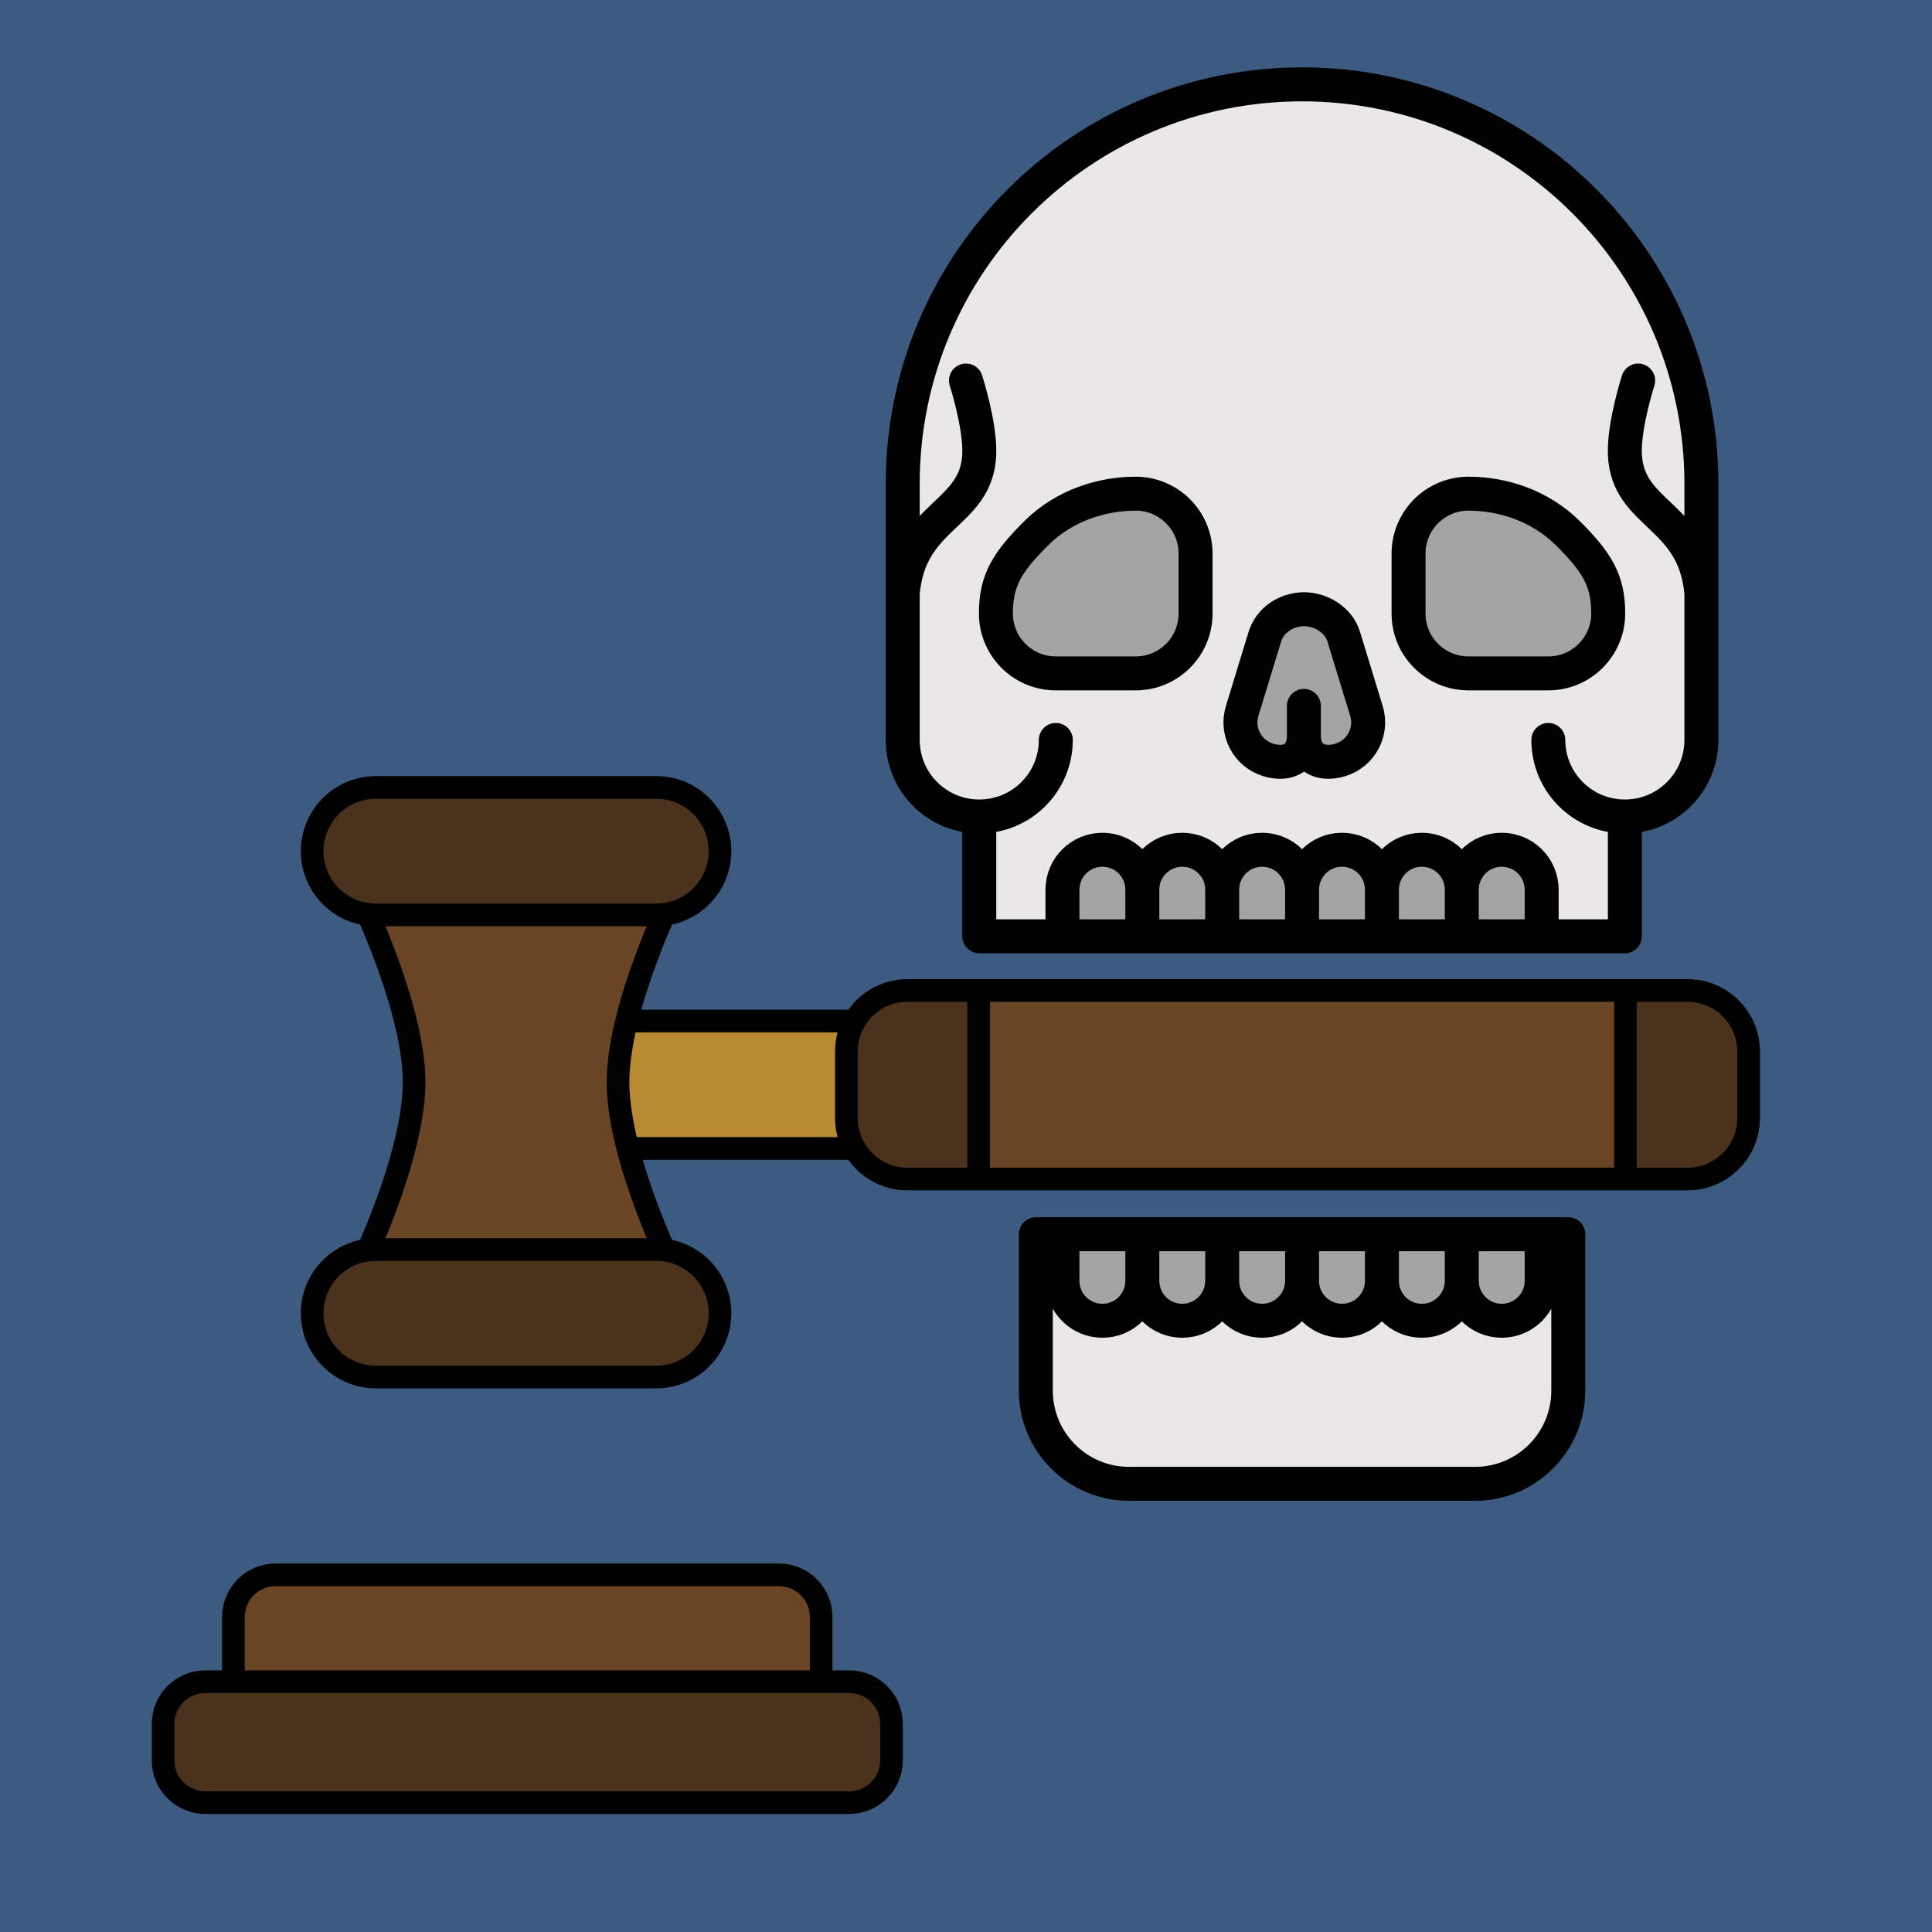 <svg width="1024" height="1024" viewBox="0 0 1024 1024" fill="none" xmlns="http://www.w3.org/2000/svg">
<rect width="1024" height="1024" fill="#3D5A80"/>
<path d="M584.291 700.031C595.981 700.031 605.457 690.555 605.457 678.866C605.457 690.555 614.933 700.031 626.623 700.031C638.312 700.031 647.788 690.555 647.788 678.866C647.788 690.555 657.264 700.031 668.954 700.031C680.643 700.031 690.119 690.555 690.119 678.866C690.119 690.555 699.596 700.031 711.285 700.031C722.975 700.031 732.451 690.555 732.451 678.866C732.451 690.555 741.927 700.031 753.616 700.031C765.306 700.031 774.782 690.555 774.782 678.866C774.782 690.555 784.258 700.031 795.948 700.031C807.637 700.031 817.113 690.555 817.113 678.866V654.173H774.782H732.451H690.119H647.788H605.457H563.126V678.866C563.126 690.555 572.602 700.031 584.291 700.031Z" fill="#A4A4A4"/>
<path d="M598.402 786.458H781.837C809.113 786.458 831.224 764.347 831.224 737.071V654.173H817.113V678.866C817.113 690.555 807.637 700.031 795.948 700.031C784.258 700.031 774.782 690.555 774.782 678.866C774.782 690.555 765.306 700.031 753.616 700.031C741.927 700.031 732.451 690.555 732.451 678.866C732.451 690.555 722.975 700.031 711.285 700.031C699.596 700.031 690.119 690.555 690.119 678.866C690.119 690.555 680.643 700.031 668.954 700.031C657.264 700.031 647.788 690.555 647.788 678.866C647.788 690.555 638.312 700.031 626.623 700.031C614.933 700.031 605.457 690.555 605.457 678.866C605.457 690.555 595.981 700.031 584.291 700.031C572.602 700.031 563.126 690.555 563.126 678.866V654.173H549.015V737.071C549.015 764.347 571.126 786.458 598.402 786.458Z" fill="#E9E6E6"/>
<path d="M605.457 678.866C605.457 690.555 595.981 700.031 584.291 700.031C572.602 700.031 563.126 690.555 563.126 678.866V654.173M605.457 678.866C605.457 690.555 614.933 700.031 626.623 700.031C638.312 700.031 647.788 690.555 647.788 678.866M605.457 678.866V654.173M647.788 678.866C647.788 690.555 657.264 700.031 668.954 700.031C680.643 700.031 690.119 690.555 690.119 678.866M647.788 678.866V654.173M690.119 678.866C690.119 690.555 699.596 700.031 711.285 700.031C722.975 700.031 732.451 690.555 732.451 678.866M690.119 678.866V654.173M732.451 678.866C732.451 690.555 741.927 700.031 753.616 700.031C765.306 700.031 774.782 690.555 774.782 678.866M732.451 678.866V654.173M774.782 678.866C774.782 690.555 784.258 700.031 795.948 700.031C807.637 700.031 817.113 690.555 817.113 678.866V654.173M774.782 678.866V654.173M563.126 654.173H605.457M563.126 654.173H549.015V737.071C549.015 764.347 571.126 786.458 598.402 786.458H781.837C809.113 786.458 831.224 764.347 831.224 737.071V654.173H817.113M605.457 654.173H647.788M647.788 654.173H690.119M690.119 654.173H732.451M732.451 654.173H774.782M774.782 654.173H817.113" stroke="black" stroke-width="18" stroke-linecap="round" stroke-linejoin="round"/>
<path d="M633.678 325.161V293.412C633.678 275.878 619.463 261.664 601.929 261.664C584.395 261.664 564.262 267.582 549.015 282.83C533.768 298.077 527.849 307.627 527.849 325.161C527.849 342.695 542.064 356.909 559.598 356.909H601.929C619.463 356.909 633.678 342.695 633.678 325.161Z" fill="#A4A4A4"/>
<path d="M670.364 337.577L658.371 376.805C655.013 387.787 661.194 399.411 672.176 402.768C683.157 406.126 691.095 401.066 691.095 390.009C691.095 401.066 699.456 406.126 710.437 402.768C721.419 399.411 727.6 387.787 724.242 376.805L712.249 337.577C709.402 328.265 699.914 322.985 691.307 322.886C682.276 322.886 673.211 328.265 670.364 337.577Z" fill="#A4A4A4"/>
<path d="M746.561 325.161V293.412C746.561 275.878 760.775 261.664 778.31 261.664C795.844 261.664 815.976 267.582 831.224 282.83C846.471 298.077 852.389 307.627 852.389 325.161C852.389 342.695 838.175 356.909 820.641 356.909H778.31C760.775 356.909 746.561 342.695 746.561 325.161Z" fill="#A4A4A4"/>
<path fill-rule="evenodd" clip-rule="evenodd" d="M584.291 450.391C595.981 450.391 605.457 459.867 605.457 471.557C605.457 459.867 614.933 450.391 626.622 450.391C638.312 450.391 647.788 459.867 647.788 471.557C647.788 459.867 657.264 450.391 668.954 450.391C680.643 450.391 690.119 459.867 690.119 471.557C690.119 459.867 699.596 450.391 711.285 450.391C722.974 450.391 732.451 459.867 732.451 471.557C732.451 459.867 741.927 450.391 753.616 450.391C765.306 450.391 774.782 459.867 774.782 471.557C774.782 459.867 784.258 450.391 795.948 450.391C807.637 450.391 817.113 459.867 817.113 471.557V496.25H861.208V432.753C883.613 432.753 901.776 414.59 901.776 392.185V314.578V256.373C901.776 139.478 807.014 44.716 690.119 44.716C573.225 44.716 478.463 139.478 478.463 256.373V314.578V392.185C478.463 414.59 496.626 432.753 519.03 432.753V496.25H563.125V471.557C563.125 459.867 572.602 450.391 584.291 450.391ZM633.678 325.161V293.412C633.678 275.878 619.463 261.664 601.929 261.664C584.395 261.664 564.262 267.582 549.015 282.83C533.768 298.077 527.849 307.627 527.849 325.161C527.849 342.695 542.064 356.909 559.598 356.909H601.929C619.463 356.909 633.678 342.695 633.678 325.161ZM670.364 337.577L658.371 376.805C655.013 387.787 661.194 399.411 672.176 402.768C683.157 406.126 691.095 401.066 691.095 390.009C691.095 401.066 699.456 406.126 710.437 402.768C721.419 399.411 727.6 387.787 724.242 376.805L712.249 337.577C709.402 328.265 699.914 322.985 691.307 322.886C682.276 322.886 673.211 328.265 670.364 337.577ZM746.561 325.161V293.412C746.561 275.878 760.775 261.664 778.31 261.664C795.844 261.664 815.976 267.582 831.224 282.83C846.471 298.077 852.389 307.627 852.389 325.161C852.389 342.695 838.175 356.909 820.641 356.909H778.31C760.775 356.909 746.561 342.695 746.561 325.161Z" fill="#E9E7E7"/>
<path d="M605.457 471.557C605.457 459.867 595.981 450.391 584.291 450.391C572.602 450.391 563.125 459.867 563.125 471.557V496.25H605.457V471.557Z" fill="#A4A4A4"/>
<path d="M647.788 471.557C647.788 459.867 638.312 450.391 626.622 450.391C614.933 450.391 605.457 459.867 605.457 471.557V496.25H647.788V471.557Z" fill="#A4A4A4"/>
<path d="M690.119 471.557C690.119 459.867 680.643 450.391 668.954 450.391C657.264 450.391 647.788 459.867 647.788 471.557V496.25H690.119V471.557Z" fill="#A4A4A4"/>
<path d="M732.451 471.557C732.451 459.867 722.974 450.391 711.285 450.391C699.596 450.391 690.119 459.867 690.119 471.557V496.25H732.451V471.557Z" fill="#A4A4A4"/>
<path d="M774.782 471.557C774.782 459.867 765.306 450.391 753.616 450.391C741.927 450.391 732.451 459.867 732.451 471.557V496.25H774.782V471.557Z" fill="#A4A4A4"/>
<path d="M817.113 471.557C817.113 459.867 807.637 450.391 795.948 450.391C784.258 450.391 774.782 459.867 774.782 471.557V496.25H817.113V471.557Z" fill="#A4A4A4"/>
<path d="M605.457 471.557C605.457 459.867 595.981 450.391 584.291 450.391C572.602 450.391 563.125 459.867 563.125 471.557V496.25M605.457 471.557C605.457 459.867 614.933 450.391 626.622 450.391C638.312 450.391 647.788 459.867 647.788 471.557M605.457 471.557V496.25M647.788 471.557C647.788 459.867 657.264 450.391 668.954 450.391C680.643 450.391 690.119 459.867 690.119 471.557M647.788 471.557V496.25M690.119 471.557C690.119 459.867 699.596 450.391 711.285 450.391C722.974 450.391 732.451 459.867 732.451 471.557M690.119 471.557V496.25M732.451 471.557C732.451 459.867 741.927 450.391 753.616 450.391C765.306 450.391 774.782 459.867 774.782 471.557M732.451 471.557V496.25M774.782 471.557C774.782 459.867 784.258 450.391 795.948 450.391C807.637 450.391 817.113 459.867 817.113 471.557V496.25M774.782 471.557V496.25M519.03 432.753C496.626 432.753 478.463 414.59 478.463 392.185V314.578M519.03 432.753C541.435 432.753 559.598 414.59 559.598 392.185M519.03 432.753V496.25H563.125M478.463 314.578V256.373C478.463 139.478 573.225 44.716 690.119 44.716C807.014 44.716 901.776 139.478 901.776 256.373V314.578M478.463 314.578C481.99 272.247 517.956 273.465 519.03 240.498C519.532 225.104 511.975 201.695 511.975 201.695M861.208 432.753C883.613 432.753 901.776 414.59 901.776 392.185V314.578M861.208 432.753C838.804 432.753 820.641 414.59 820.641 392.185M861.208 432.753V496.25H817.113M901.776 314.578C898.248 272.247 862.283 273.465 861.208 240.498C860.707 225.104 868.264 201.695 868.264 201.695M691.095 390.009C691.095 401.066 683.157 406.126 672.176 402.768C661.194 399.411 655.013 387.787 658.371 376.805L670.364 337.577C673.211 328.265 682.276 322.886 691.307 322.886C699.914 322.985 709.402 328.265 712.249 337.577L724.242 376.805C727.6 387.787 721.419 399.411 710.437 402.768C699.456 406.126 691.095 401.066 691.095 390.009ZM691.095 390.009V374.135M563.125 496.25H605.457M605.457 496.25H647.788M647.788 496.25H690.119M690.119 496.25H732.451M732.451 496.25H774.782M774.782 496.25H817.113M633.678 293.412V325.161C633.678 342.695 619.463 356.909 601.929 356.909H559.598C542.064 356.909 527.849 342.695 527.849 325.161C527.849 307.627 533.768 298.077 549.015 282.83C564.262 267.582 584.395 261.664 601.929 261.664C619.463 261.664 633.678 275.878 633.678 293.412ZM746.561 293.412V325.161C746.561 342.695 760.775 356.909 778.31 356.909H820.641C838.175 356.909 852.389 342.695 852.389 325.161C852.389 307.627 846.471 298.077 831.224 282.83C815.976 267.582 795.844 261.664 778.31 261.664C760.775 261.664 746.561 275.878 746.561 293.412Z" stroke="black" stroke-width="18" stroke-linecap="round" stroke-linejoin="round"/>
<path d="M412.879 834.702H146.073C133.725 834.702 123.715 844.712 123.715 857.06V891.342H435.237V857.06C435.237 844.712 425.227 834.702 412.879 834.702Z" fill="#694526"/>
<path d="M472.501 933.077V913.7C472.501 901.352 462.491 891.342 450.143 891.342H435.237H123.715H108.809C96.461 891.342 86.451 901.352 86.451 913.7V933.077C86.451 945.425 96.461 955.435 108.809 955.435H450.143C462.491 955.435 472.501 945.425 472.501 933.077Z" fill="#4A321D"/>
<path d="M123.715 891.342H108.809C96.461 891.342 86.451 901.352 86.451 913.7V933.077C86.451 945.425 96.461 955.435 108.809 955.435H450.143C462.491 955.435 472.501 945.425 472.501 933.077V913.7C472.501 901.352 462.491 891.342 450.143 891.342H435.237M123.715 891.342V857.06C123.715 844.712 133.725 834.702 146.073 834.702H412.879C425.227 834.702 435.237 844.712 435.237 857.06V891.342M123.715 891.342H435.237" stroke="black" stroke-width="12"/>
<path d="M861.531 524.961L518.707 524.961V624.93H861.531V524.961Z" fill="#694526"/>
<path d="M926.821 592.508V557.384C926.821 539.477 912.305 524.961 894.399 524.961H861.531V624.93H894.399C912.305 624.93 926.821 610.414 926.821 592.508Z" fill="#4A321D"/>
<path d="M448.591 557.384V592.508C448.591 598.414 450.17 603.95 452.929 608.719C458.535 618.41 469.013 624.93 481.014 624.93H518.707V524.961H481.014C469.013 524.961 458.535 531.482 452.929 541.173C450.17 545.942 448.591 551.478 448.591 557.384Z" fill="#4A321D"/>
<path d="M347.826 484.897H199.223C197.807 484.897 196.411 484.81 195.04 484.641C201.788 499.797 219.487 542.51 219.487 573.595C219.487 604.681 201.788 647.393 195.04 662.549C196.411 662.38 197.807 662.293 199.223 662.293L347.826 662.293C349.242 662.293 350.638 662.38 352.009 662.549C347.615 652.682 338.58 631.134 332.81 608.719C329.717 596.705 327.562 584.442 327.562 573.595C327.562 563.56 329.406 552.313 332.131 541.173C337.848 517.804 347.439 494.904 352.009 484.641C350.638 484.81 349.242 484.897 347.826 484.897Z" fill="#694526"/>
<path d="M448.591 592.508V557.384C448.591 551.478 450.17 545.942 452.929 541.173H332.131C329.406 552.313 327.562 563.56 327.562 573.595C327.562 584.442 329.717 596.705 332.81 608.719H452.929C450.17 603.95 448.591 598.414 448.591 592.508Z" fill="#B88B33"/>
<path d="M347.826 417.351H199.223C180.571 417.351 165.45 432.472 165.45 451.124C165.45 468.36 178.361 482.581 195.04 484.641C196.411 484.81 197.807 484.897 199.223 484.897H347.826C349.242 484.897 350.638 484.81 352.009 484.641C368.687 482.581 381.599 468.36 381.599 451.124C381.599 432.472 366.478 417.351 347.826 417.351Z" fill="#4A321D"/>
<path d="M347.826 662.293L199.223 662.293C197.807 662.293 196.411 662.38 195.04 662.549C178.361 664.609 165.45 678.83 165.45 696.066C165.45 714.718 180.571 729.839 199.223 729.839H347.826C366.478 729.839 381.599 714.718 381.599 696.066C381.599 678.83 368.687 664.609 352.009 662.549C350.638 662.38 349.242 662.293 347.826 662.293Z" fill="#4A321D"/>
<path d="M352.009 484.641C368.687 482.581 381.599 468.36 381.599 451.124C381.599 432.472 366.478 417.351 347.826 417.351H199.223C180.571 417.351 165.45 432.472 165.45 451.124C165.45 468.36 178.361 482.581 195.04 484.641M352.009 484.641C350.638 484.81 349.242 484.897 347.826 484.897H199.223C197.807 484.897 196.411 484.81 195.04 484.641M352.009 484.641C347.439 494.904 337.848 517.804 332.131 541.173M195.04 484.641C201.788 499.797 219.487 542.51 219.487 573.595C219.487 604.681 201.788 647.393 195.04 662.549M352.009 662.549C350.638 662.38 349.242 662.293 347.826 662.293L199.223 662.293C197.807 662.293 196.411 662.38 195.04 662.549M352.009 662.549C368.687 664.609 381.599 678.83 381.599 696.066C381.599 714.718 366.478 729.839 347.826 729.839H199.223C180.571 729.839 165.45 714.718 165.45 696.066C165.45 678.83 178.361 664.609 195.04 662.549M352.009 662.549C347.615 652.682 338.58 631.134 332.81 608.719M332.131 541.173C329.406 552.313 327.562 563.56 327.562 573.595C327.562 584.442 329.717 596.705 332.81 608.719M332.131 541.173H452.929M332.81 608.719H452.929M452.929 541.173C450.17 545.942 448.591 551.478 448.591 557.384V592.508C448.591 598.414 450.17 603.95 452.929 608.719M452.929 541.173C458.535 531.482 469.013 524.961 481.014 524.961H518.707M452.929 608.719C458.535 618.41 469.013 624.93 481.014 624.93H518.707M518.707 524.961L861.531 524.961M518.707 524.961V624.93M861.531 524.961H894.399C912.305 524.961 926.821 539.477 926.821 557.384V592.508C926.821 610.414 912.305 624.93 894.399 624.93H861.531M861.531 524.961V624.93M861.531 624.93H518.707" stroke="black" stroke-width="12"/>
</svg>
